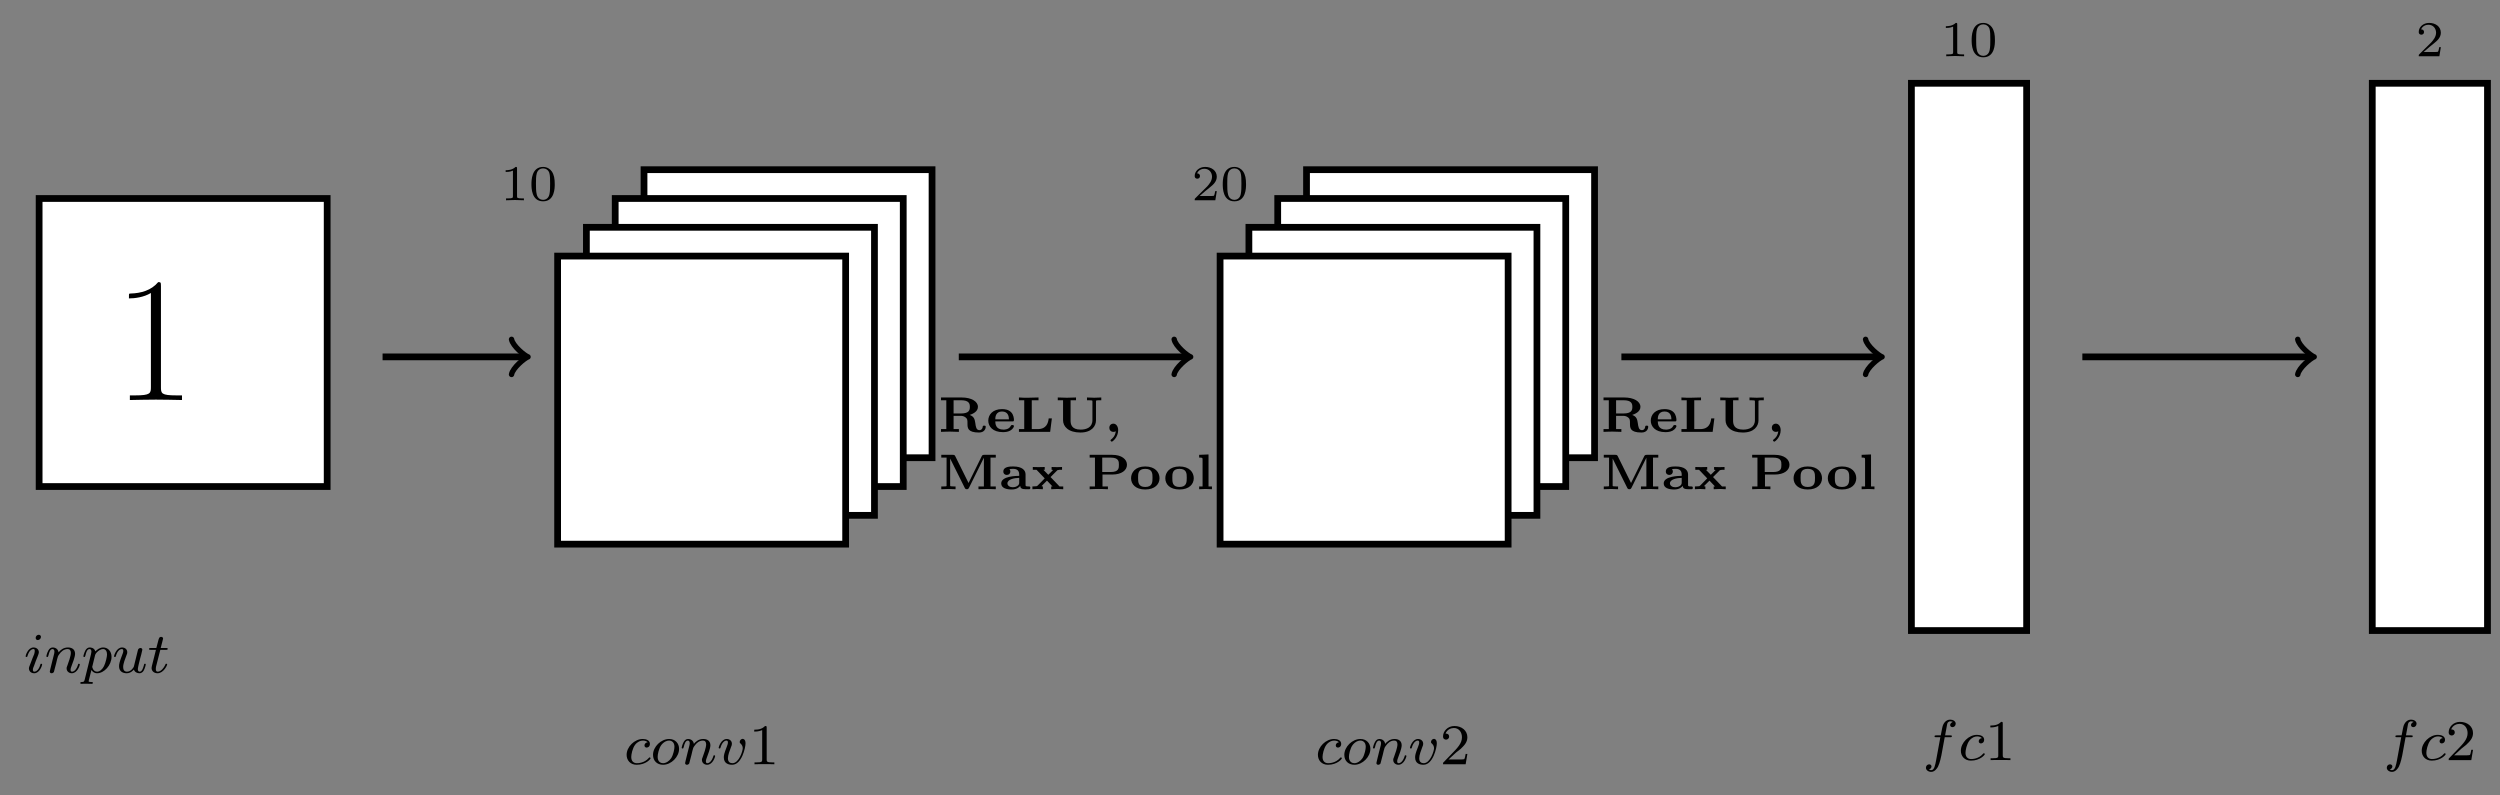 <?xml version="1.0" encoding="UTF-8"?>
<svg xmlns="http://www.w3.org/2000/svg" xmlns:xlink="http://www.w3.org/1999/xlink" width="295.236pt" height="93.904pt" viewBox="0 0 295.236 93.904" version="1.1">
<rect x="0" y="0" width="295.236" height="93.904" fill="#808080" stroke="none"/>
<defs>
<g>
<symbol overflow="visible" id="glyph0-0">
<path style="stroke:none;" d=""/>
</symbol>
<symbol overflow="visible" id="glyph0-1">
<path style="stroke:none;" d="M 2.016 -4.234 C 2.016 -4.375 1.906 -4.484 1.75 -4.484 C 1.578 -4.484 1.391 -4.328 1.391 -4.125 C 1.391 -3.969 1.484 -3.859 1.641 -3.859 C 1.828 -3.859 2.016 -4.031 2.016 -4.234 Z M 1.031 -1.75 L 0.672 -0.812 C 0.625 -0.703 0.594 -0.625 0.594 -0.516 C 0.594 -0.172 0.859 0.062 1.219 0.062 C 1.875 0.062 2.156 -0.875 2.156 -0.969 C 2.156 -1.031 2.094 -1.062 2.047 -1.062 C 1.969 -1.062 1.953 -1.016 1.938 -0.938 C 1.781 -0.406 1.5 -0.125 1.234 -0.125 C 1.141 -0.125 1.062 -0.156 1.062 -0.344 C 1.062 -0.5 1.109 -0.625 1.203 -0.828 C 1.266 -1.016 1.328 -1.203 1.406 -1.391 L 1.625 -1.938 C 1.688 -2.094 1.766 -2.297 1.766 -2.422 C 1.766 -2.75 1.484 -2.984 1.141 -2.984 C 0.484 -2.984 0.203 -2.047 0.203 -1.953 C 0.203 -1.891 0.25 -1.859 0.312 -1.859 C 0.391 -1.859 0.406 -1.906 0.422 -1.969 C 0.609 -2.625 0.922 -2.797 1.125 -2.797 C 1.219 -2.797 1.281 -2.766 1.281 -2.578 C 1.281 -2.516 1.281 -2.422 1.219 -2.203 Z M 1.031 -1.75 "/>
</symbol>
<symbol overflow="visible" id="glyph0-2">
<path style="stroke:none;" d="M 1.359 -1.109 C 1.375 -1.219 1.438 -1.469 1.469 -1.578 C 1.562 -1.938 1.562 -1.953 1.719 -2.172 C 1.938 -2.5 2.266 -2.797 2.719 -2.797 C 2.953 -2.797 3.094 -2.656 3.094 -2.344 C 3.094 -1.969 2.812 -1.188 2.688 -0.859 C 2.594 -0.641 2.594 -0.594 2.594 -0.516 C 2.594 -0.125 2.922 0.062 3.203 0.062 C 3.875 0.062 4.156 -0.875 4.156 -0.969 C 4.156 -1.031 4.094 -1.062 4.047 -1.062 C 3.969 -1.062 3.953 -1.016 3.938 -0.938 C 3.766 -0.391 3.484 -0.125 3.234 -0.125 C 3.125 -0.125 3.062 -0.188 3.062 -0.344 C 3.062 -0.5 3.125 -0.656 3.188 -0.828 C 3.281 -1.078 3.594 -1.859 3.594 -2.234 C 3.594 -2.75 3.234 -2.984 2.75 -2.984 C 2.203 -2.984 1.844 -2.656 1.641 -2.406 C 1.594 -2.781 1.297 -2.984 0.953 -2.984 C 0.719 -2.984 0.547 -2.828 0.438 -2.625 C 0.266 -2.312 0.203 -1.969 0.203 -1.953 C 0.203 -1.891 0.25 -1.859 0.312 -1.859 C 0.391 -1.859 0.406 -1.891 0.453 -2.062 C 0.531 -2.406 0.656 -2.797 0.938 -2.797 C 1.109 -2.797 1.156 -2.625 1.156 -2.484 C 1.156 -2.359 1.125 -2.234 1.062 -2 C 1.047 -1.953 0.953 -1.547 0.922 -1.453 L 0.672 -0.438 C 0.641 -0.344 0.609 -0.172 0.609 -0.141 C 0.609 0.016 0.734 0.062 0.828 0.062 C 0.938 0.062 1.047 -0.016 1.094 -0.094 C 1.109 -0.141 1.172 -0.359 1.203 -0.516 Z M 1.359 -1.109 "/>
</symbol>
<symbol overflow="visible" id="glyph0-3">
<path style="stroke:none;" d="M 0.359 0.828 C 0.297 1.031 0.281 1.094 0.016 1.094 C -0.078 1.094 -0.156 1.094 -0.156 1.219 C -0.156 1.281 -0.109 1.312 -0.062 1.312 C 0 1.312 0.031 1.297 0.531 1.297 C 1.016 1.297 1.156 1.312 1.203 1.312 C 1.234 1.312 1.328 1.312 1.328 1.188 C 1.328 1.094 1.234 1.094 1.156 1.094 C 0.828 1.094 0.828 1.047 0.828 0.984 C 0.828 0.938 0.953 0.469 1.156 -0.328 C 1.25 -0.172 1.453 0.062 1.828 0.062 C 2.656 0.062 3.531 -0.891 3.531 -1.875 C 3.531 -2.547 3.094 -2.984 2.547 -2.984 C 2.141 -2.984 1.812 -2.719 1.625 -2.516 C 1.484 -2.984 1.031 -2.984 0.953 -2.984 C 0.719 -2.984 0.547 -2.828 0.438 -2.625 C 0.281 -2.312 0.203 -1.969 0.203 -1.953 C 0.203 -1.891 0.25 -1.859 0.312 -1.859 C 0.391 -1.859 0.406 -1.891 0.453 -2.062 C 0.531 -2.422 0.656 -2.797 0.938 -2.797 C 1.109 -2.797 1.156 -2.641 1.156 -2.484 C 1.156 -2.422 1.125 -2.25 1.109 -2.203 Z M 1.594 -2.094 C 1.641 -2.203 1.641 -2.219 1.734 -2.344 C 2 -2.641 2.281 -2.797 2.531 -2.797 C 2.875 -2.797 3 -2.469 3 -2.156 C 3 -1.906 2.844 -1.188 2.641 -0.781 C 2.469 -0.422 2.141 -0.125 1.828 -0.125 C 1.359 -0.125 1.25 -0.656 1.25 -0.703 C 1.25 -0.719 1.266 -0.781 1.281 -0.812 Z M 1.594 -2.094 "/>
</symbol>
<symbol overflow="visible" id="glyph0-4">
<path style="stroke:none;" d="M 2.547 -0.734 C 2.516 -0.609 2.188 -0.125 1.734 -0.125 C 1.406 -0.125 1.281 -0.359 1.281 -0.672 C 1.281 -1.078 1.531 -1.688 1.672 -2.062 C 1.75 -2.234 1.766 -2.297 1.766 -2.422 C 1.766 -2.781 1.469 -2.984 1.156 -2.984 C 0.484 -2.984 0.203 -2.031 0.203 -1.953 C 0.203 -1.891 0.25 -1.859 0.312 -1.859 C 0.391 -1.859 0.406 -1.906 0.422 -1.969 C 0.594 -2.578 0.891 -2.797 1.125 -2.797 C 1.234 -2.797 1.297 -2.734 1.297 -2.578 C 1.297 -2.422 1.234 -2.266 1.141 -2.031 C 0.859 -1.312 0.797 -1.016 0.797 -0.766 C 0.797 -0.109 1.297 0.062 1.703 0.062 C 2.203 0.062 2.516 -0.344 2.547 -0.375 C 2.656 -0.047 2.969 0.062 3.203 0.062 C 3.531 0.062 3.688 -0.203 3.734 -0.312 C 3.859 -0.547 3.953 -0.938 3.953 -0.969 C 3.953 -1.016 3.938 -1.062 3.859 -1.062 C 3.766 -1.062 3.75 -1.031 3.719 -0.844 C 3.625 -0.516 3.5 -0.125 3.234 -0.125 C 3.078 -0.125 3.016 -0.25 3.016 -0.438 C 3.016 -0.562 3.078 -0.781 3.109 -0.953 C 3.156 -1.125 3.25 -1.531 3.281 -1.656 L 3.422 -2.172 C 3.453 -2.359 3.547 -2.672 3.547 -2.719 C 3.547 -2.875 3.406 -2.922 3.328 -2.922 C 3.234 -2.922 3.078 -2.859 3.031 -2.703 Z M 2.547 -0.734 "/>
</symbol>
<symbol overflow="visible" id="glyph0-5">
<path style="stroke:none;" d="M 1.5 -2.703 L 2.156 -2.703 C 2.297 -2.703 2.375 -2.703 2.375 -2.828 C 2.375 -2.922 2.281 -2.922 2.172 -2.922 L 1.547 -2.922 L 1.797 -3.891 C 1.828 -3.984 1.828 -4.016 1.828 -4.031 C 1.828 -4.172 1.719 -4.234 1.594 -4.234 C 1.375 -4.234 1.328 -4.062 1.25 -3.75 L 1.031 -2.922 L 0.391 -2.922 C 0.25 -2.922 0.172 -2.922 0.172 -2.797 C 0.172 -2.703 0.25 -2.703 0.375 -2.703 L 0.984 -2.703 L 0.578 -1.078 C 0.531 -0.906 0.469 -0.672 0.469 -0.562 C 0.469 -0.156 0.812 0.062 1.172 0.062 C 1.891 0.062 2.312 -0.891 2.312 -0.969 C 2.312 -1.047 2.25 -1.062 2.203 -1.062 C 2.125 -1.062 2.125 -1.031 2.078 -0.922 C 1.938 -0.609 1.594 -0.125 1.188 -0.125 C 1.047 -0.125 0.969 -0.219 0.969 -0.438 C 0.969 -0.562 0.984 -0.641 1 -0.734 Z M 1.5 -2.703 "/>
</symbol>
<symbol overflow="visible" id="glyph0-6">
<path style="stroke:none;" d="M 2.781 -2.594 C 2.5 -2.562 2.406 -2.359 2.406 -2.219 C 2.406 -2.016 2.578 -1.969 2.672 -1.969 C 2.703 -1.969 3.047 -2 3.047 -2.406 C 3.047 -2.828 2.609 -2.984 2.203 -2.984 C 1.234 -2.984 0.297 -2.062 0.297 -1.109 C 0.297 -0.469 0.734 0.062 1.484 0.062 C 2.562 0.062 3.125 -0.609 3.125 -0.703 C 3.125 -0.766 3.062 -0.812 3.016 -0.812 C 2.984 -0.812 2.953 -0.797 2.922 -0.75 C 2.391 -0.125 1.625 -0.125 1.5 -0.125 C 1.141 -0.125 0.844 -0.344 0.844 -0.859 C 0.844 -1.156 0.984 -1.875 1.297 -2.297 C 1.594 -2.672 1.938 -2.797 2.203 -2.797 C 2.281 -2.797 2.594 -2.797 2.781 -2.594 Z M 2.781 -2.594 "/>
</symbol>
<symbol overflow="visible" id="glyph0-7">
<path style="stroke:none;" d="M 3.375 -1.812 C 3.375 -2.484 2.906 -2.984 2.203 -2.984 C 1.234 -2.984 0.297 -2.062 0.297 -1.109 C 0.297 -0.406 0.781 0.062 1.484 0.062 C 2.453 0.062 3.375 -0.875 3.375 -1.812 Z M 1.484 -0.125 C 1.25 -0.125 0.844 -0.25 0.844 -0.875 C 0.844 -1.141 0.969 -1.875 1.297 -2.297 C 1.641 -2.719 2 -2.797 2.188 -2.797 C 2.469 -2.797 2.828 -2.625 2.828 -2.062 C 2.828 -1.797 2.703 -1.141 2.453 -0.734 C 2.203 -0.359 1.828 -0.125 1.484 -0.125 Z M 1.484 -0.125 "/>
</symbol>
<symbol overflow="visible" id="glyph0-8">
<path style="stroke:none;" d="M 3.375 -2.469 C 3.375 -3 3.062 -3 3.031 -3 C 2.875 -3 2.688 -2.828 2.688 -2.641 C 2.688 -2.531 2.734 -2.484 2.797 -2.438 C 2.953 -2.297 3.047 -2.109 3.047 -1.891 C 3.047 -1.578 2.609 -0.125 1.828 -0.125 C 1.531 -0.125 1.297 -0.281 1.297 -0.703 C 1.297 -1.078 1.5 -1.609 1.656 -2.016 C 1.75 -2.234 1.766 -2.297 1.766 -2.422 C 1.766 -2.781 1.469 -2.984 1.156 -2.984 C 0.484 -2.984 0.203 -2.031 0.203 -1.953 C 0.203 -1.891 0.25 -1.859 0.312 -1.859 C 0.391 -1.859 0.406 -1.906 0.422 -1.969 C 0.594 -2.562 0.891 -2.797 1.125 -2.797 C 1.234 -2.797 1.297 -2.734 1.297 -2.578 C 1.297 -2.422 1.234 -2.266 1.172 -2.094 C 0.828 -1.234 0.812 -1.016 0.812 -0.812 C 0.812 -0.062 1.406 0.062 1.797 0.062 C 2.922 0.062 3.375 -1.953 3.375 -2.469 Z M 3.375 -2.469 "/>
</symbol>
<symbol overflow="visible" id="glyph0-9">
<path style="stroke:none;" d="M 2.594 -2.703 L 3.234 -2.703 C 3.359 -2.703 3.438 -2.703 3.438 -2.828 C 3.438 -2.922 3.359 -2.922 3.234 -2.922 L 2.641 -2.922 C 2.75 -3.531 2.812 -3.922 2.875 -4.219 C 2.906 -4.344 2.922 -4.422 3.031 -4.5 C 3.125 -4.578 3.172 -4.578 3.25 -4.578 C 3.344 -4.578 3.453 -4.562 3.547 -4.516 C 3.516 -4.5 3.469 -4.469 3.438 -4.453 C 3.328 -4.391 3.234 -4.266 3.234 -4.141 C 3.234 -3.984 3.359 -3.891 3.516 -3.891 C 3.703 -3.891 3.891 -4.062 3.891 -4.297 C 3.891 -4.609 3.562 -4.781 3.234 -4.781 C 3.016 -4.781 2.578 -4.672 2.359 -4.047 C 2.312 -3.891 2.312 -3.875 2.125 -2.922 L 1.609 -2.922 C 1.484 -2.922 1.391 -2.922 1.391 -2.797 C 1.391 -2.703 1.484 -2.703 1.594 -2.703 L 2.078 -2.703 L 1.594 -0.062 C 1.469 0.609 1.359 1.188 1 1.188 C 0.984 1.188 0.844 1.188 0.719 1.109 C 1.031 1.031 1.031 0.75 1.031 0.75 C 1.031 0.594 0.906 0.5 0.75 0.5 C 0.562 0.5 0.375 0.656 0.375 0.906 C 0.375 1.188 0.672 1.391 1 1.391 C 1.422 1.391 1.703 0.953 1.797 0.781 C 2.031 0.328 2.188 -0.516 2.203 -0.578 Z M 2.594 -2.703 "/>
</symbol>
<symbol overflow="visible" id="glyph1-0">
<path style="stroke:none;" d=""/>
</symbol>
<symbol overflow="visible" id="glyph1-1">
<path style="stroke:none;" d="M 5.609 -13.453 C 5.609 -13.906 5.578 -13.922 5.281 -13.922 C 4.469 -12.938 3.219 -12.609 2.047 -12.578 C 1.984 -12.578 1.875 -12.578 1.859 -12.531 C 1.828 -12.484 1.828 -12.453 1.828 -12 C 2.484 -12 3.578 -12.125 4.422 -12.641 L 4.422 -1.531 C 4.422 -0.797 4.375 -0.547 2.562 -0.547 L 1.938 -0.547 L 1.938 0 C 2.953 -0.016 4 -0.047 5.016 -0.047 C 6.031 -0.047 7.078 -0.016 8.094 0 L 8.094 -0.547 L 7.453 -0.547 C 5.641 -0.547 5.609 -0.781 5.609 -1.531 Z M 5.609 -13.453 "/>
</symbol>
<symbol overflow="visible" id="glyph2-0">
<path style="stroke:none;" d=""/>
</symbol>
<symbol overflow="visible" id="glyph2-1">
<path style="stroke:none;" d="M 2.125 -4.312 C 2.125 -4.5 2.109 -4.516 1.938 -4.516 C 1.656 -4.234 1.297 -4.078 0.656 -4.078 L 0.656 -3.859 C 0.828 -3.859 1.203 -3.859 1.594 -4.031 L 1.594 -0.562 C 1.594 -0.312 1.578 -0.219 0.922 -0.219 L 0.688 -0.219 L 0.688 0 C 0.969 -0.016 1.547 -0.016 1.859 -0.016 C 2.156 -0.016 2.75 -0.016 3.031 0 L 3.031 -0.219 L 2.797 -0.219 C 2.156 -0.219 2.125 -0.312 2.125 -0.562 Z M 2.125 -4.312 "/>
</symbol>
<symbol overflow="visible" id="glyph2-2">
<path style="stroke:none;" d="M 1.906 -1.391 C 2.016 -1.484 2.312 -1.703 2.422 -1.797 C 2.828 -2.188 3.234 -2.562 3.234 -3.188 C 3.234 -3.984 2.562 -4.516 1.703 -4.516 C 0.891 -4.516 0.359 -3.891 0.359 -3.281 C 0.359 -2.953 0.625 -2.906 0.719 -2.906 C 0.859 -2.906 1.078 -3.016 1.078 -3.266 C 1.078 -3.625 0.734 -3.625 0.656 -3.625 C 0.844 -4.109 1.297 -4.281 1.641 -4.281 C 2.266 -4.281 2.594 -3.75 2.594 -3.188 C 2.594 -2.469 2.094 -1.953 1.297 -1.141 L 0.438 -0.25 C 0.359 -0.188 0.359 -0.172 0.359 0 L 3.031 0 L 3.234 -1.219 L 3.031 -1.219 C 3 -1.078 2.953 -0.734 2.875 -0.609 C 2.828 -0.562 2.312 -0.562 2.203 -0.562 L 1 -0.562 Z M 1.906 -1.391 "/>
</symbol>
<symbol overflow="visible" id="glyph3-0">
<path style="stroke:none;" d=""/>
</symbol>
<symbol overflow="visible" id="glyph3-1">
<path style="stroke:none;" d="M 1.984 -3.766 C 1.984 -3.922 1.969 -3.938 1.812 -3.938 C 1.422 -3.562 0.891 -3.547 0.641 -3.547 L 0.641 -3.344 C 0.781 -3.344 1.172 -3.344 1.5 -3.5 L 1.5 -0.484 C 1.5 -0.297 1.5 -0.219 0.906 -0.219 L 0.688 -0.219 L 0.688 0 C 0.797 0 1.516 -0.031 1.734 -0.031 C 1.922 -0.031 2.672 0 2.797 0 L 2.797 -0.219 L 2.578 -0.219 C 1.984 -0.219 1.984 -0.297 1.984 -0.484 Z M 1.984 -3.766 "/>
</symbol>
<symbol overflow="visible" id="glyph3-2">
<path style="stroke:none;" d="M 3.062 -1.891 C 3.062 -2.547 2.984 -3.016 2.703 -3.422 C 2.516 -3.688 2.156 -3.938 1.688 -3.938 C 0.312 -3.938 0.312 -2.312 0.312 -1.891 C 0.312 -1.469 0.312 0.125 1.688 0.125 C 3.062 0.125 3.062 -1.469 3.062 -1.891 Z M 1.688 -0.047 C 1.406 -0.047 1.047 -0.203 0.938 -0.688 C 0.844 -1.047 0.844 -1.531 0.844 -1.969 C 0.844 -2.391 0.844 -2.844 0.938 -3.172 C 1.062 -3.641 1.438 -3.766 1.688 -3.766 C 2 -3.766 2.312 -3.578 2.422 -3.234 C 2.516 -2.906 2.516 -2.484 2.516 -1.969 C 2.516 -1.531 2.516 -1.094 2.438 -0.719 C 2.328 -0.172 1.922 -0.047 1.688 -0.047 Z M 1.688 -0.047 "/>
</symbol>
<symbol overflow="visible" id="glyph3-3">
<path style="stroke:none;" d="M 2.984 -1.078 L 2.797 -1.078 C 2.766 -0.953 2.719 -0.594 2.641 -0.531 C 2.594 -0.5 2.125 -0.5 2.047 -0.5 L 0.953 -0.5 C 1.578 -1.047 1.781 -1.219 2.141 -1.5 C 2.578 -1.844 2.984 -2.219 2.984 -2.781 C 2.984 -3.5 2.359 -3.938 1.609 -3.938 C 0.875 -3.938 0.375 -3.422 0.375 -2.875 C 0.375 -2.562 0.625 -2.547 0.688 -2.547 C 0.828 -2.547 1 -2.641 1 -2.859 C 1 -2.953 0.953 -3.172 0.656 -3.172 C 0.828 -3.594 1.234 -3.719 1.516 -3.719 C 2.109 -3.719 2.422 -3.25 2.422 -2.781 C 2.422 -2.266 2.047 -1.859 1.859 -1.641 L 0.438 -0.234 C 0.375 -0.172 0.375 -0.172 0.375 0 L 2.812 0 Z M 2.984 -1.078 "/>
</symbol>
<symbol overflow="visible" id="glyph4-0">
<path style="stroke:none;" d=""/>
</symbol>
<symbol overflow="visible" id="glyph4-1">
<path style="stroke:none;" d="M 3.734 -2 C 4.062 -2.109 4.703 -2.375 4.703 -2.953 C 4.703 -3.594 3.938 -4.062 2.766 -4.062 L 0.344 -4.062 L 0.344 -3.734 L 0.969 -3.734 L 0.969 -0.328 L 0.344 -0.328 L 0.344 0 C 0.484 -0.016 1.344 -0.031 1.391 -0.031 C 1.422 -0.031 2.297 -0.016 2.453 0 L 2.453 -0.328 L 1.828 -0.328 L 1.828 -1.891 L 2.641 -1.891 C 2.766 -1.891 3.016 -1.891 3.25 -1.703 C 3.469 -1.531 3.469 -1.391 3.469 -0.969 C 3.469 -0.484 3.469 0.078 4.828 0.078 C 5.531 0.078 5.625 -0.453 5.625 -0.594 C 5.625 -0.734 5.531 -0.734 5.438 -0.734 C 5.359 -0.734 5.266 -0.734 5.266 -0.594 C 5.234 -0.281 5.016 -0.203 4.891 -0.203 C 4.5 -0.203 4.453 -0.594 4.391 -1.047 C 4.328 -1.438 4.281 -1.797 3.734 -2 Z M 2.688 -2.172 L 1.828 -2.172 L 1.828 -3.734 L 2.703 -3.734 C 3.656 -3.734 3.75 -3.328 3.75 -2.953 C 3.75 -2.578 3.672 -2.172 2.688 -2.172 Z M 2.688 -2.172 "/>
</symbol>
<symbol overflow="visible" id="glyph4-2">
<path style="stroke:none;" d="M 3.062 -1.234 C 3.188 -1.234 3.266 -1.234 3.266 -1.406 C 3.266 -1.578 3.219 -2.031 2.938 -2.312 C 2.625 -2.641 2.172 -2.688 1.859 -2.688 C 0.766 -2.688 0.234 -2.031 0.234 -1.328 C 0.234 -0.625 0.781 0.031 1.953 0.031 C 2.172 0.031 2.516 0.016 2.812 -0.141 C 3.156 -0.328 3.266 -0.609 3.266 -0.672 C 3.266 -0.812 3.125 -0.812 3.078 -0.812 C 2.969 -0.812 2.938 -0.797 2.891 -0.703 C 2.672 -0.266 2.141 -0.266 2.031 -0.266 C 1.094 -0.266 1.078 -0.953 1.062 -1.234 Z M 1.062 -1.484 C 1.062 -1.719 1.094 -2.406 1.859 -2.406 C 2.625 -2.406 2.672 -1.734 2.672 -1.484 Z M 1.062 -1.484 "/>
</symbol>
<symbol overflow="visible" id="glyph4-3">
<path style="stroke:none;" d="M 4.234 -1.594 L 3.859 -1.594 C 3.797 -1.062 3.609 -0.328 2.562 -0.328 L 1.859 -0.328 L 1.859 -3.734 L 2.656 -3.734 L 2.656 -4.062 C 2.516 -4.047 2.203 -4.047 2.062 -4.047 C 1.859 -4.047 1.641 -4.031 1.438 -4.031 C 1.062 -4.031 0.656 -4.031 0.344 -4.062 L 0.344 -3.734 L 0.969 -3.734 L 0.969 -0.328 L 0.344 -0.328 L 0.344 0 L 4.031 0 Z M 4.234 -1.594 "/>
</symbol>
<symbol overflow="visible" id="glyph4-4">
<path style="stroke:none;" d="M 4.859 -3.578 C 4.859 -3.672 4.859 -3.688 4.875 -3.688 C 4.922 -3.734 5.219 -3.734 5.297 -3.734 L 5.484 -3.734 L 5.484 -4.062 C 5.406 -4.062 4.875 -4.031 4.656 -4.031 C 4.422 -4.031 3.859 -4.062 3.797 -4.062 L 3.797 -3.734 L 4 -3.734 C 4.094 -3.734 4.203 -3.719 4.297 -3.719 C 4.422 -3.703 4.438 -3.703 4.438 -3.578 L 4.438 -1.391 C 4.438 -0.516 3.719 -0.266 3.047 -0.266 C 1.938 -0.266 1.859 -0.938 1.859 -1.344 L 1.859 -3.734 L 2.5 -3.734 L 2.5 -4.062 C 2.359 -4.047 1.516 -4.031 1.422 -4.031 C 1.297 -4.031 0.469 -4.047 0.344 -4.062 L 0.344 -3.734 L 0.969 -3.734 L 0.969 -1.375 C 0.969 -0.625 1.609 0.078 3.016 0.078 C 4.344 0.078 4.859 -0.672 4.859 -1.359 Z M 4.859 -3.578 "/>
</symbol>
<symbol overflow="visible" id="glyph4-5">
<path style="stroke:none;" d="M 1.359 -0.078 C 1.297 0.516 0.938 0.797 0.812 0.891 C 0.781 0.922 0.734 0.953 0.734 1 C 0.734 1.062 0.828 1.156 0.891 1.156 C 0.984 1.156 1.641 0.641 1.641 -0.203 C 1.641 -0.609 1.422 -0.969 1.078 -0.969 C 0.766 -0.969 0.594 -0.734 0.594 -0.484 C 0.594 -0.234 0.766 0 1.078 0 C 1.25 0 1.297 -0.031 1.359 -0.078 Z M 1.359 -0.078 "/>
</symbol>
<symbol overflow="visible" id="glyph4-6">
<path style="stroke:none;" d="M 3.594 -0.734 L 2.031 -3.891 C 1.953 -4.062 1.859 -4.062 1.734 -4.062 L 0.375 -4.062 L 0.375 -3.734 L 1 -3.734 L 1 -0.484 C 1 -0.391 1 -0.375 0.984 -0.359 C 0.938 -0.328 0.641 -0.328 0.562 -0.328 L 0.375 -0.328 L 0.375 0 C 0.453 0 0.984 -0.031 1.219 -0.031 C 1.438 -0.031 2 0 2.062 0 L 2.062 -0.328 L 1.859 -0.328 C 1.766 -0.328 1.656 -0.344 1.562 -0.344 C 1.422 -0.359 1.422 -0.359 1.422 -0.484 L 1.422 -3.625 L 3.141 -0.172 C 3.188 -0.078 3.234 0 3.391 0 C 3.453 0 3.562 0 3.641 -0.156 L 5.406 -3.719 L 5.406 -0.328 L 4.766 -0.328 L 4.766 0 C 4.875 0 5.531 -0.031 5.797 -0.031 C 6.125 -0.031 6.75 0 6.812 0 L 6.812 -0.328 L 6.188 -0.328 L 6.188 -3.734 L 6.812 -3.734 L 6.812 -4.062 L 5.453 -4.062 C 5.344 -4.062 5.234 -4.062 5.156 -3.906 Z M 3.594 -0.734 "/>
</symbol>
<symbol overflow="visible" id="glyph4-7">
<path style="stroke:none;" d="M 3.125 -1.75 C 3.125 -2.234 2.734 -2.688 1.672 -2.688 C 1.328 -2.688 0.5 -2.688 0.5 -2.094 C 0.5 -1.828 0.688 -1.688 0.906 -1.688 C 1.172 -1.688 1.328 -1.859 1.328 -2.094 C 1.328 -2.219 1.266 -2.312 1.25 -2.328 C 1.234 -2.344 1.234 -2.359 1.234 -2.375 C 1.234 -2.391 1.609 -2.406 1.656 -2.406 C 2.062 -2.406 2.375 -2.25 2.375 -1.734 L 2.375 -1.578 C 2.078 -1.578 0.25 -1.562 0.25 -0.688 C 0.25 -0.125 0.891 0.031 1.484 0.031 C 2.109 0.031 2.391 -0.25 2.5 -0.406 C 2.5 -0.141 2.656 0 3.141 0 L 3.484 0 C 3.594 0 3.688 0 3.688 -0.172 C 3.688 -0.328 3.609 -0.328 3.484 -0.328 C 3.125 -0.328 3.125 -0.375 3.125 -0.516 Z M 2.375 -0.812 C 2.375 -0.688 2.375 -0.516 2.141 -0.375 C 1.922 -0.234 1.641 -0.234 1.609 -0.234 C 1.266 -0.234 0.984 -0.422 0.984 -0.688 C 0.984 -1.172 1.781 -1.328 2.375 -1.344 Z M 2.375 -0.812 "/>
</symbol>
<symbol overflow="visible" id="glyph4-8">
<path style="stroke:none;" d="M 2.344 -1.438 L 3.156 -2.25 C 3.297 -2.297 3.453 -2.297 3.703 -2.297 L 3.703 -2.625 C 3.516 -2.609 3.328 -2.609 3.125 -2.609 C 2.938 -2.609 2.516 -2.625 2.469 -2.625 L 2.469 -2.297 C 2.547 -2.297 2.594 -2.281 2.641 -2.266 L 2.078 -1.703 L 1.5 -2.297 L 1.656 -2.297 L 1.656 -2.625 C 1.625 -2.625 1.156 -2.609 0.906 -2.609 C 0.688 -2.609 0.469 -2.609 0.25 -2.625 L 0.25 -2.297 L 0.688 -2.297 L 1.656 -1.281 L 0.812 -0.422 C 0.734 -0.359 0.719 -0.344 0.531 -0.344 C 0.438 -0.328 0.234 -0.328 0.203 -0.328 L 0.203 0 C 0.391 -0.016 0.594 -0.031 0.781 -0.031 C 0.938 -0.031 1.359 0 1.438 0 L 1.438 -0.328 C 1.344 -0.328 1.328 -0.344 1.281 -0.375 L 1.922 -1.016 L 2.578 -0.328 L 2.422 -0.328 L 2.422 0 C 2.422 0 2.906 -0.031 3.172 -0.031 C 3.391 -0.031 3.625 -0.016 3.844 0 L 3.844 -0.328 L 3.406 -0.328 Z M 2.344 -1.438 "/>
</symbol>
<symbol overflow="visible" id="glyph4-9">
<path style="stroke:none;" d="M 1.859 -1.734 L 3.016 -1.734 C 4.109 -1.734 4.75 -2.234 4.75 -2.891 C 4.75 -3.531 4.125 -4.062 3.016 -4.062 L 0.344 -4.062 L 0.344 -3.734 L 0.969 -3.734 L 0.969 -0.328 L 0.344 -0.328 L 0.344 0 C 0.469 -0.016 1.328 -0.031 1.422 -0.031 C 1.547 -0.031 2.375 -0.016 2.5 0 L 2.5 -0.328 L 1.859 -0.328 Z M 2.812 -3.734 C 3.797 -3.734 3.797 -3.266 3.797 -2.891 C 3.797 -2.5 3.797 -2.031 2.812 -2.031 L 1.828 -2.031 L 1.828 -3.734 Z M 2.812 -3.734 "/>
</symbol>
<symbol overflow="visible" id="glyph4-10">
<path style="stroke:none;" d="M 3.594 -1.297 C 3.594 -2 3.078 -2.688 1.906 -2.688 C 0.734 -2.688 0.234 -1.984 0.234 -1.297 C 0.234 -0.594 0.766 0.031 1.906 0.031 C 3.062 0.031 3.594 -0.609 3.594 -1.297 Z M 1.906 -0.266 C 1.062 -0.266 1.062 -0.859 1.062 -1.359 C 1.062 -1.828 1.062 -2.406 1.906 -2.406 C 2.766 -2.406 2.766 -1.828 2.766 -1.359 C 2.766 -0.859 2.766 -0.266 1.906 -0.266 Z M 1.906 -0.266 "/>
</symbol>
<symbol overflow="visible" id="glyph4-11">
<path style="stroke:none;" d="M 1.5 -4.109 L 0.391 -4.062 L 0.391 -3.734 C 0.75 -3.734 0.797 -3.734 0.797 -3.5 L 0.797 -0.328 L 0.391 -0.328 L 0.391 0 C 0.422 0 0.875 -0.031 1.156 -0.031 C 1.438 -0.031 1.891 0 1.906 0 L 1.906 -0.328 L 1.5 -0.328 Z M 1.5 -4.109 "/>
</symbol>
</g>
</defs>
<g id="surface1">
<path style="fill-rule:nonzero;fill:rgb(100%,100%,100%);fill-opacity:1;stroke-width:0.797;stroke-linecap:butt;stroke-linejoin:miter;stroke:rgb(0%,0%,0%);stroke-opacity:1;stroke-miterlimit:10;" d="M -139.466 6.803 L -139.466 40.819 L -105.45 40.819 L -105.45 6.803 Z M -139.466 6.803 " transform="matrix(1,0,0,-1,144.087,64.26)"/>
<g style="fill:rgb(0%,0%,0%);fill-opacity:1;">
  <use xlink:href="#glyph0-1" x="2.822" y="79.446"/>
  <use xlink:href="#glyph0-2" x="5.272" y="79.446"/>
  <use xlink:href="#glyph0-3" x="9.64" y="79.446"/>
  <use xlink:href="#glyph0-4" x="13.263" y="79.446"/>
  <use xlink:href="#glyph0-5" x="17.431" y="79.446"/>
</g>
<g style="fill:rgb(0%,0%,0%);fill-opacity:1;">
  <use xlink:href="#glyph1-1" x="13.398" y="47.24"/>
</g>
<path style="fill:none;stroke-width:0.797;stroke-linecap:butt;stroke-linejoin:miter;stroke:rgb(0%,0%,0%);stroke-opacity:1;stroke-miterlimit:10;" d="M -98.907 22.115 L -82.122 22.115 " transform="matrix(1,0,0,-1,144.087,64.26)"/>
<path style="fill:none;stroke-width:0.638;stroke-linecap:round;stroke-linejoin:round;stroke:rgb(0%,0%,0%);stroke-opacity:1;stroke-miterlimit:10;" d="M -1.556 2.071 C -1.423 1.293 -0.001 0.129 0.39 0 C -0.001 -0.128 -1.423 -1.296 -1.556 -2.074 " transform="matrix(1,0,0,-1,61.966,42.145)"/>
<path style="fill-rule:nonzero;fill:rgb(100%,100%,100%);fill-opacity:1;stroke-width:0.797;stroke-linecap:butt;stroke-linejoin:miter;stroke:rgb(0%,0%,0%);stroke-opacity:1;stroke-miterlimit:10;" d="M -68.032 10.205 L -68.032 44.221 L -34.017 44.221 L -34.017 10.205 Z M -68.032 10.205 " transform="matrix(1,0,0,-1,144.087,64.26)"/>
<path style="fill-rule:nonzero;fill:rgb(100%,100%,100%);fill-opacity:1;stroke-width:0.797;stroke-linecap:butt;stroke-linejoin:miter;stroke:rgb(0%,0%,0%);stroke-opacity:1;stroke-miterlimit:10;" d="M -71.435 6.803 L -71.435 40.819 L -37.419 40.819 L -37.419 6.803 Z M -71.435 6.803 " transform="matrix(1,0,0,-1,144.087,64.26)"/>
<path style="fill-rule:nonzero;fill:rgb(100%,100%,100%);fill-opacity:1;stroke-width:0.797;stroke-linecap:butt;stroke-linejoin:miter;stroke:rgb(0%,0%,0%);stroke-opacity:1;stroke-miterlimit:10;" d="M -74.837 3.401 L -74.837 37.416 L -40.817 37.416 L -40.817 3.401 Z M -74.837 3.401 " transform="matrix(1,0,0,-1,144.087,64.26)"/>
<path style="fill-rule:nonzero;fill:rgb(100%,100%,100%);fill-opacity:1;stroke-width:0.797;stroke-linecap:butt;stroke-linejoin:miter;stroke:rgb(0%,0%,0%);stroke-opacity:1;stroke-miterlimit:10;" d="M -78.235 -0.002 L -78.235 34.018 L -44.22 34.018 L -44.22 -0.002 Z M -78.235 -0.002 " transform="matrix(1,0,0,-1,144.087,64.26)"/>
<g style="fill:rgb(0%,0%,0%);fill-opacity:1;">
  <use xlink:href="#glyph0-6" x="73.703" y="90.254"/>
  <use xlink:href="#glyph0-7" x="76.821" y="90.254"/>
  <use xlink:href="#glyph0-2" x="80.299" y="90.254"/>
  <use xlink:href="#glyph0-8" x="84.667" y="90.254"/>
</g>
<g style="fill:rgb(0%,0%,0%);fill-opacity:1;">
  <use xlink:href="#glyph2-1" x="88.416" y="90.254"/>
</g>
<g style="fill:rgb(0%,0%,0%);fill-opacity:1;">
  <use xlink:href="#glyph3-1" x="59.074" y="23.65"/>
  <use xlink:href="#glyph3-2" x="62.45" y="23.65"/>
</g>
<path style="fill:none;stroke-width:0.797;stroke-linecap:butt;stroke-linejoin:miter;stroke:rgb(0%,0%,0%);stroke-opacity:1;stroke-miterlimit:10;" d="M -30.86 22.115 L -3.868 22.115 " transform="matrix(1,0,0,-1,144.087,64.26)"/>
<path style="fill:none;stroke-width:0.638;stroke-linecap:round;stroke-linejoin:round;stroke:rgb(0%,0%,0%);stroke-opacity:1;stroke-miterlimit:10;" d="M -1.554 2.071 C -1.425 1.294 0.001 0.13 0.388 0.001 C 0.001 -0.128 -1.425 -1.296 -1.554 -2.074 " transform="matrix(1,0,0,-1,140.218,42.145)"/>
<g style="fill:rgb(0%,0%,0%);fill-opacity:1;">
  <use xlink:href="#glyph4-1" x="110.785" y="51.001"/>
  <use xlink:href="#glyph4-2" x="116.475" y="51.001"/>
  <use xlink:href="#glyph4-3" x="119.987" y="51.001"/>
  <use xlink:href="#glyph4-4" x="124.571" y="51.001"/>
  <use xlink:href="#glyph4-5" x="130.409" y="51.001"/>
</g>
<g style="fill:rgb(0%,0%,0%);fill-opacity:1;">
  <use xlink:href="#glyph4-6" x="110.785" y="57.775"/>
  <use xlink:href="#glyph4-7" x="117.988" y="57.775"/>
  <use xlink:href="#glyph4-8" x="121.719" y="57.775"/>
</g>
<g style="fill:rgb(0%,0%,0%);fill-opacity:1;">
  <use xlink:href="#glyph4-9" x="128.339" y="57.775"/>
</g>
<g style="fill:rgb(0%,0%,0%);fill-opacity:1;">
  <use xlink:href="#glyph4-10" x="133.339" y="57.775"/>
</g>
<g style="fill:rgb(0%,0%,0%);fill-opacity:1;">
  <use xlink:href="#glyph4-10" x="137.383" y="57.775"/>
  <use xlink:href="#glyph4-11" x="141.22" y="57.775"/>
</g>
<path style="fill-rule:nonzero;fill:rgb(100%,100%,100%);fill-opacity:1;stroke-width:0.797;stroke-linecap:butt;stroke-linejoin:miter;stroke:rgb(0%,0%,0%);stroke-opacity:1;stroke-miterlimit:10;" d="M 10.206 10.205 L 10.206 44.221 L 44.222 44.221 L 44.222 10.205 Z M 10.206 10.205 " transform="matrix(1,0,0,-1,144.087,64.26)"/>
<path style="fill-rule:nonzero;fill:rgb(100%,100%,100%);fill-opacity:1;stroke-width:0.797;stroke-linecap:butt;stroke-linejoin:miter;stroke:rgb(0%,0%,0%);stroke-opacity:1;stroke-miterlimit:10;" d="M 6.804 6.803 L 6.804 40.819 L 40.819 40.819 L 40.819 6.803 Z M 6.804 6.803 " transform="matrix(1,0,0,-1,144.087,64.26)"/>
<path style="fill-rule:nonzero;fill:rgb(100%,100%,100%);fill-opacity:1;stroke-width:0.797;stroke-linecap:butt;stroke-linejoin:miter;stroke:rgb(0%,0%,0%);stroke-opacity:1;stroke-miterlimit:10;" d="M 3.401 3.401 L 3.401 37.416 L 37.417 37.416 L 37.417 3.401 Z M 3.401 3.401 " transform="matrix(1,0,0,-1,144.087,64.26)"/>
<path style="fill-rule:nonzero;fill:rgb(100%,100%,100%);fill-opacity:1;stroke-width:0.797;stroke-linecap:butt;stroke-linejoin:miter;stroke:rgb(0%,0%,0%);stroke-opacity:1;stroke-miterlimit:10;" d="M -0.001 -0.002 L -0.001 34.018 L 34.015 34.018 L 34.015 -0.002 Z M -0.001 -0.002 " transform="matrix(1,0,0,-1,144.087,64.26)"/>
<g style="fill:rgb(0%,0%,0%);fill-opacity:1;">
  <use xlink:href="#glyph4-1" x="189.022" y="51.001"/>
  <use xlink:href="#glyph4-2" x="194.712" y="51.001"/>
  <use xlink:href="#glyph4-3" x="198.224" y="51.001"/>
  <use xlink:href="#glyph4-4" x="202.808" y="51.001"/>
  <use xlink:href="#glyph4-5" x="208.646" y="51.001"/>
</g>
<g style="fill:rgb(0%,0%,0%);fill-opacity:1;">
  <use xlink:href="#glyph4-6" x="189.022" y="57.775"/>
  <use xlink:href="#glyph4-7" x="196.225" y="57.775"/>
  <use xlink:href="#glyph4-8" x="199.956" y="57.775"/>
</g>
<g style="fill:rgb(0%,0%,0%);fill-opacity:1;">
  <use xlink:href="#glyph4-9" x="206.576" y="57.775"/>
</g>
<g style="fill:rgb(0%,0%,0%);fill-opacity:1;">
  <use xlink:href="#glyph4-10" x="211.576" y="57.775"/>
</g>
<g style="fill:rgb(0%,0%,0%);fill-opacity:1;">
  <use xlink:href="#glyph4-10" x="215.62" y="57.775"/>
  <use xlink:href="#glyph4-11" x="219.457" y="57.775"/>
</g>
<g style="fill:rgb(0%,0%,0%);fill-opacity:1;">
  <use xlink:href="#glyph0-6" x="155.341" y="90.254"/>
  <use xlink:href="#glyph0-7" x="158.459" y="90.254"/>
  <use xlink:href="#glyph0-2" x="161.937" y="90.254"/>
  <use xlink:href="#glyph0-8" x="166.305" y="90.254"/>
</g>
<g style="fill:rgb(0%,0%,0%);fill-opacity:1;">
  <use xlink:href="#glyph2-2" x="170.054" y="90.254"/>
</g>
<g style="fill:rgb(0%,0%,0%);fill-opacity:1;">
  <use xlink:href="#glyph3-3" x="140.712" y="23.65"/>
  <use xlink:href="#glyph3-2" x="144.088" y="23.65"/>
</g>
<path style="fill:none;stroke-width:0.797;stroke-linecap:butt;stroke-linejoin:miter;stroke:rgb(0%,0%,0%);stroke-opacity:1;stroke-miterlimit:10;" d="M 47.39 22.115 L 77.784 22.115 " transform="matrix(1,0,0,-1,144.087,64.26)"/>
<path style="fill:none;stroke-width:0.638;stroke-linecap:round;stroke-linejoin:round;stroke:rgb(0%,0%,0%);stroke-opacity:1;stroke-miterlimit:10;" d="M -1.556 2.071 C -1.423 1.294 -0.001 0.13 0.39 0.001 C -0.001 -0.128 -1.423 -1.296 -1.556 -2.074 " transform="matrix(1,0,0,-1,221.872,42.145)"/>
<path style="fill-rule:nonzero;fill:rgb(100%,100%,100%);fill-opacity:1;stroke-width:0.797;stroke-linecap:butt;stroke-linejoin:miter;stroke:rgb(0%,0%,0%);stroke-opacity:1;stroke-miterlimit:10;" d="M 81.64 -10.205 L 81.64 54.424 L 95.245 54.424 L 95.245 -10.205 Z M 81.64 -10.205 " transform="matrix(1,0,0,-1,144.087,64.26)"/>
<g style="fill:rgb(0%,0%,0%);fill-opacity:1;">
  <use xlink:href="#glyph0-9" x="227.067" y="89.764"/>
</g>
<g style="fill:rgb(0%,0%,0%);fill-opacity:1;">
  <use xlink:href="#glyph0-6" x="231.27" y="89.764"/>
</g>
<g style="fill:rgb(0%,0%,0%);fill-opacity:1;">
  <use xlink:href="#glyph2-1" x="234.39" y="89.764"/>
</g>
<g style="fill:rgb(0%,0%,0%);fill-opacity:1;">
  <use xlink:href="#glyph3-1" x="229.153" y="6.643"/>
  <use xlink:href="#glyph3-2" x="232.529" y="6.643"/>
</g>
<path style="fill:none;stroke-width:0.797;stroke-linecap:butt;stroke-linejoin:miter;stroke:rgb(0%,0%,0%);stroke-opacity:1;stroke-miterlimit:10;" d="M 101.827 22.115 L 128.819 22.115 " transform="matrix(1,0,0,-1,144.087,64.26)"/>
<path style="fill:none;stroke-width:0.638;stroke-linecap:round;stroke-linejoin:round;stroke:rgb(0%,0%,0%);stroke-opacity:1;stroke-miterlimit:10;" d="M -1.554 2.071 C -1.425 1.294 0 0.13 0.387 0.001 C 0 -0.128 -1.425 -1.296 -1.554 -2.074 " transform="matrix(1,0,0,-1,272.906,42.145)"/>
<path style="fill-rule:nonzero;fill:rgb(100%,100%,100%);fill-opacity:1;stroke-width:0.797;stroke-linecap:butt;stroke-linejoin:miter;stroke:rgb(0%,0%,0%);stroke-opacity:1;stroke-miterlimit:10;" d="M 136.065 -10.205 L 136.065 54.424 L 149.671 54.424 L 149.671 -10.205 Z M 136.065 -10.205 " transform="matrix(1,0,0,-1,144.087,64.26)"/>
<g style="fill:rgb(0%,0%,0%);fill-opacity:1;">
  <use xlink:href="#glyph0-9" x="281.492" y="89.764"/>
</g>
<g style="fill:rgb(0%,0%,0%);fill-opacity:1;">
  <use xlink:href="#glyph0-6" x="285.695" y="89.764"/>
</g>
<g style="fill:rgb(0%,0%,0%);fill-opacity:1;">
  <use xlink:href="#glyph2-2" x="288.815" y="89.764"/>
</g>
<g style="fill:rgb(0%,0%,0%);fill-opacity:1;">
  <use xlink:href="#glyph3-3" x="285.265" y="6.643"/>
</g>
</g>
</svg>
